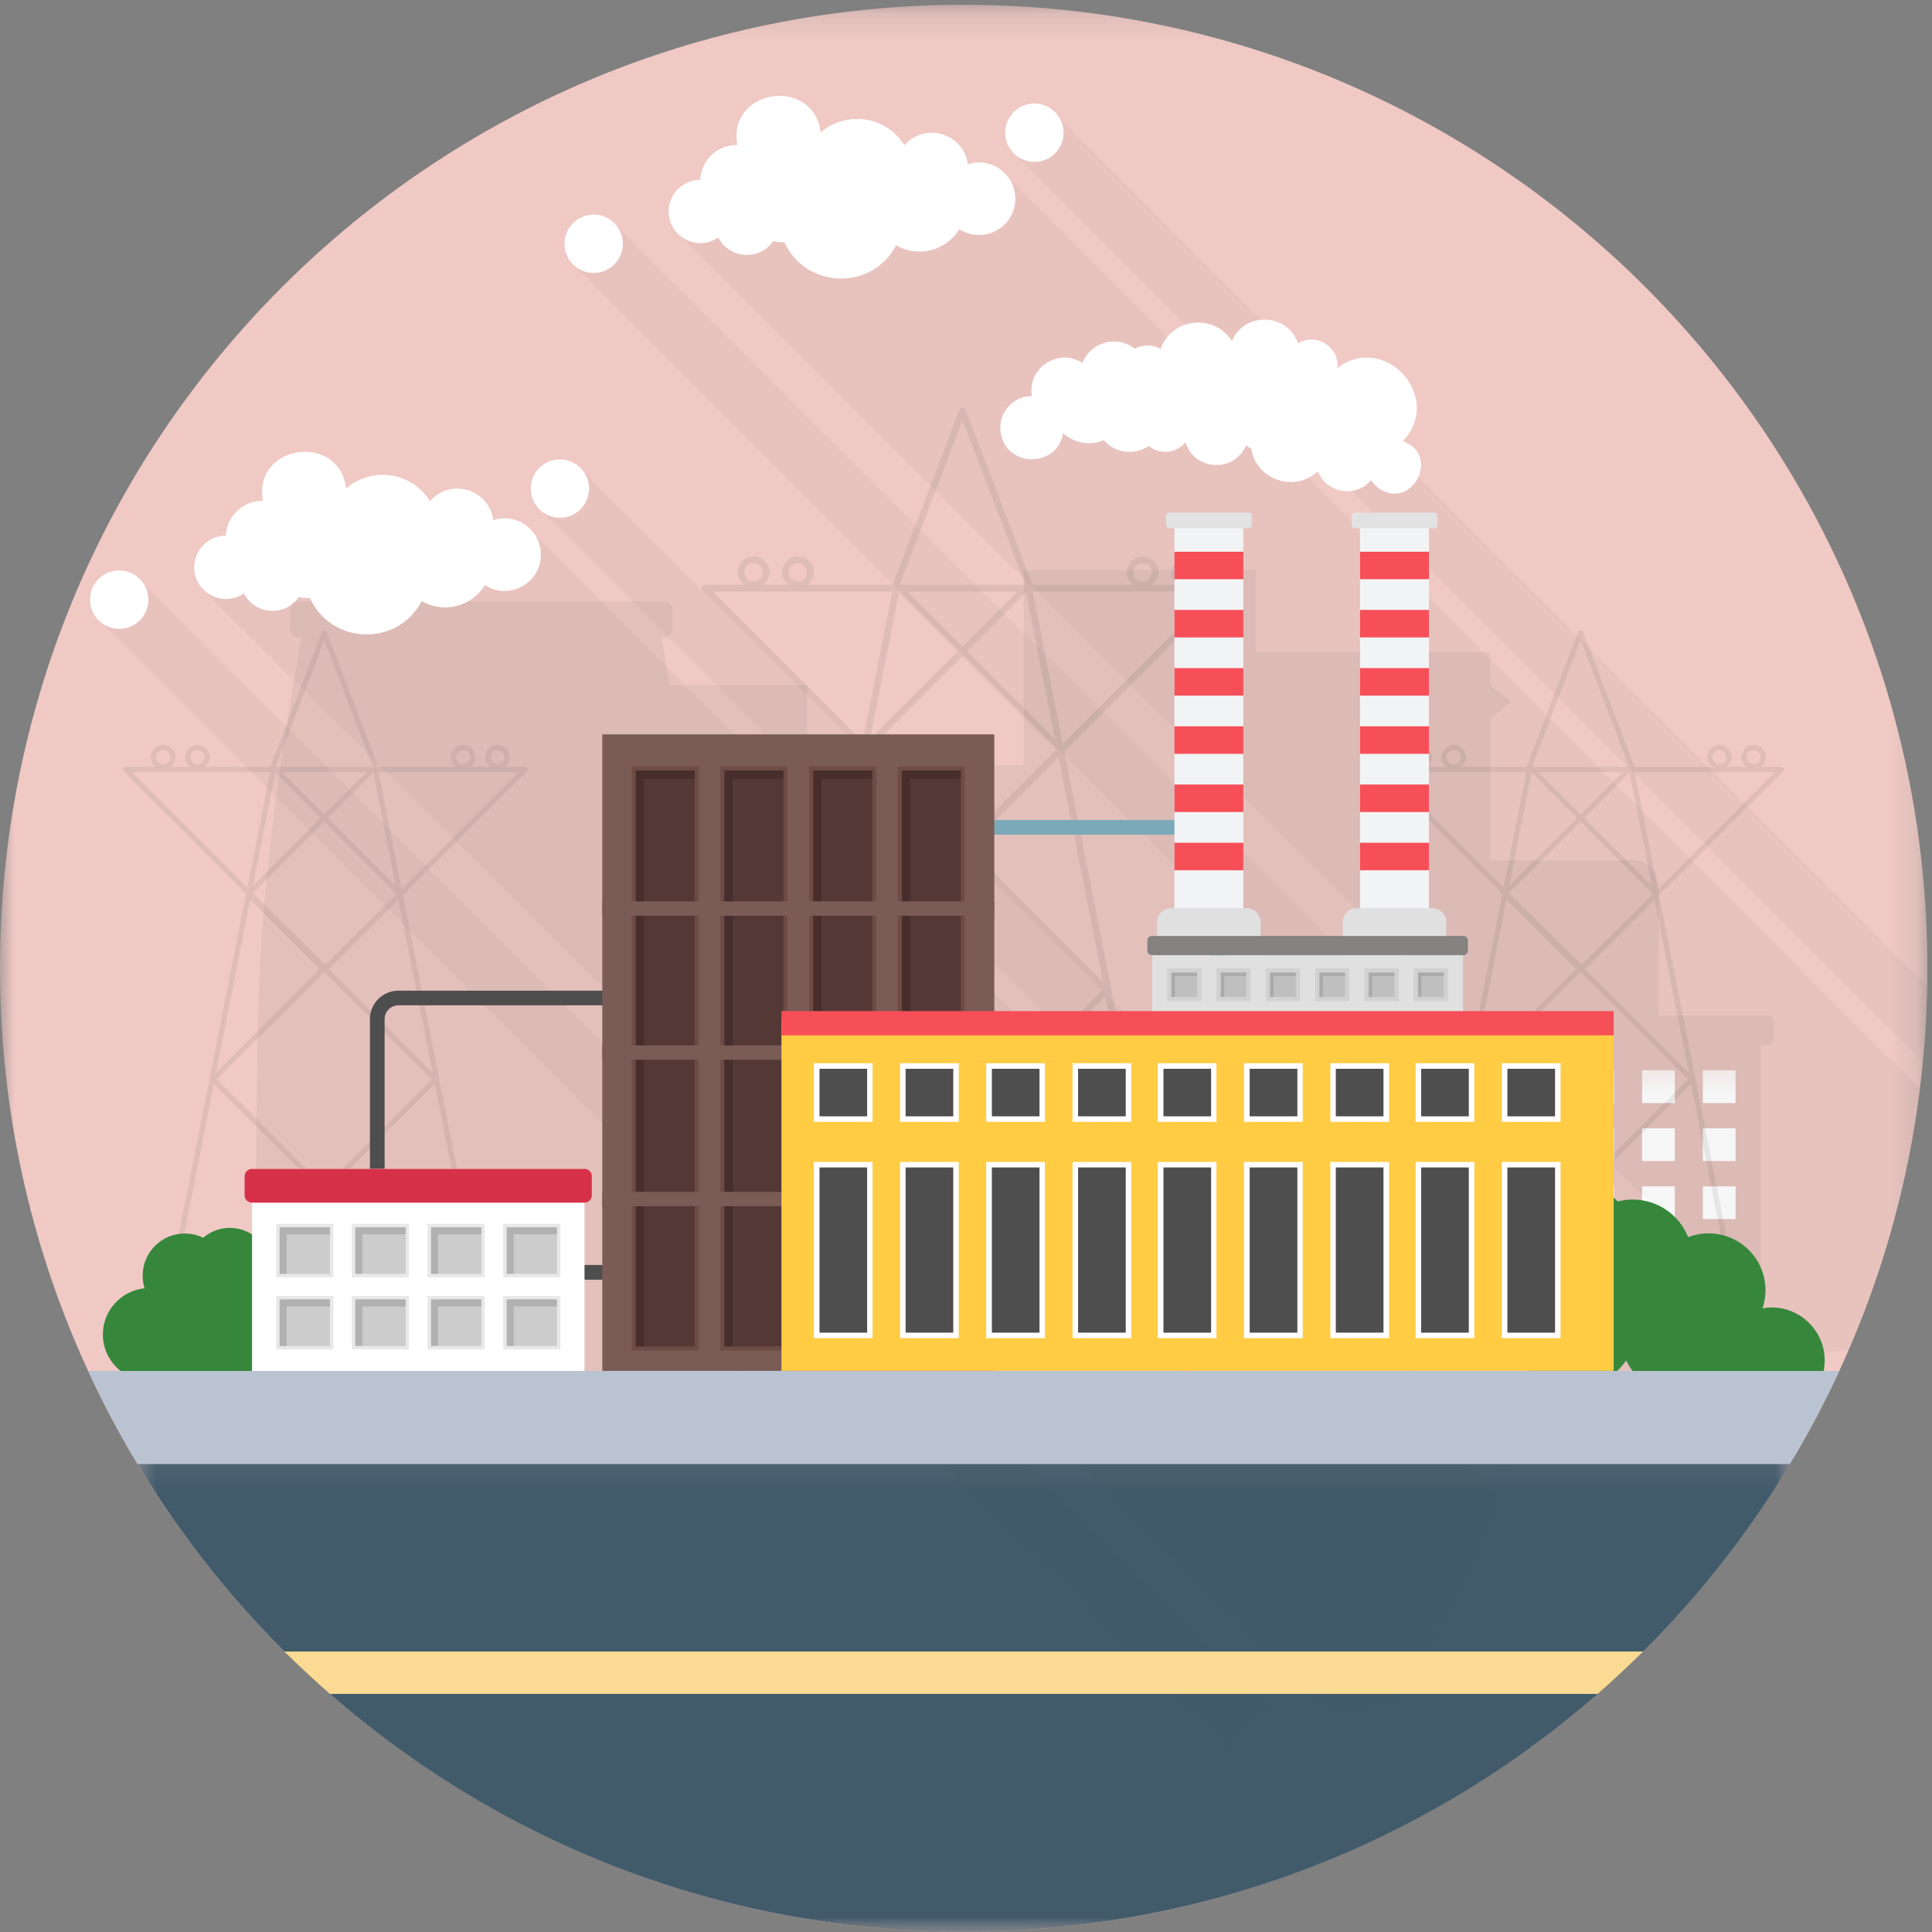 <svg width="68" height="68" viewBox="0 0 68 68" fill="none" xmlns="http://www.w3.org/2000/svg">
<rect x="0" y="0" width="68" height="68" fill="#808080" stroke="none"/>
<mask id="mask0_2038_6204" style="mask-type:luminance" maskUnits="userSpaceOnUse" x="0" y="0" width="68" height="68">
<path d="M0 0.162H67.838V68H0V0.162Z" fill="white"/>
</mask>
<g mask="url(#mask0_2038_6204)">
<path d="M67.838 34.073C67.838 52.899 52.512 67.992 33.919 67.992C15.313 67.992 0 52.888 0 34.073C0 15.34 15.185 0.169 33.919 0.169C52.653 0.169 67.838 15.34 67.838 34.073Z" fill="#F0C9C4"/>
</g>
<mask id="mask1_2038_6204" style="mask-type:luminance" maskUnits="userSpaceOnUse" x="4" y="51" width="60" height="18">
<path d="M4.398 51.062H63.319V68H4.398V51.062Z" fill="white"/>
</mask>
<g mask="url(#mask1_2038_6204)">
<path d="M63.174 51.244C57.285 61.26 46.386 67.988 33.918 67.988C21.458 67.988 10.565 61.262 4.672 51.244H63.174Z" fill="#415B6B"/>
</g>
<path d="M10.648 48.233H12.006V48.248H10.648V48.233Z" fill="#85C1BE"/>
<path d="M62.438 35.971V36.551C62.438 36.678 62.333 36.778 62.21 36.778H61.981V48.434H9.133C9.111 48.112 9.092 47.792 9.078 47.47C9.055 47.062 9.041 46.655 9.03 46.248C9.022 46.005 9.013 45.758 9.011 45.516H9.015C8.979 43.5 9.033 35.496 9.173 33.474C9.184 33.273 9.199 33.066 9.219 32.864C9.234 32.644 9.252 32.428 9.271 32.206C9.286 31.977 9.307 31.751 9.331 31.522C9.514 29.5 9.775 27.481 10.097 25.466C10.198 24.816 10.305 24.165 10.422 23.515C10.485 23.16 10.55 22.806 10.616 22.449H10.524C10.355 22.449 10.218 22.312 10.218 22.138V21.485C10.218 21.314 10.356 21.174 10.527 21.174H23.368C23.54 21.174 23.679 21.313 23.679 21.485V22.138C23.679 22.31 23.541 22.449 23.368 22.449H23.281C23.348 22.803 23.411 23.159 23.476 23.515C23.512 23.717 23.547 23.916 23.581 24.112H28.403V26.945H36.029V20.068C36.029 20.067 36.03 20.064 36.033 20.064H44.2V22.96H52.45V24.115L53.194 24.698L52.45 25.282V30.283H57.508C57.99 30.283 58.379 30.674 58.379 31.155V35.742H62.215C62.337 35.743 62.438 35.846 62.438 35.971Z" fill="#4E4E4E" fill-opacity="0.071"/>
<mask id="mask2_2038_6204" style="mask-type:luminance" maskUnits="userSpaceOnUse" x="55" y="37" width="8" height="10">
<path d="M62.353 37.28H55.027V46.197H62.353V37.28Z" fill="white"/>
</mask>
<g mask="url(#mask2_2038_6204)">
<path d="M55.66 37.67H56.812V38.824H55.66V37.67Z" fill="white"/>
<path d="M57.797 37.67H58.949V38.824H57.797V37.67Z" fill="white"/>
<path d="M59.934 37.67H61.086V38.824H59.934V37.67Z" fill="white"/>
<path d="M55.66 39.713H56.812V40.865H55.66V39.713Z" fill="white"/>
<path d="M57.797 39.713H58.949V40.865H57.797V39.713Z" fill="white"/>
<path d="M59.934 39.713H61.086V40.865H59.934V39.713Z" fill="white"/>
<path d="M55.66 41.755H56.812V42.908H55.66V41.755Z" fill="white"/>
<path d="M57.797 41.755H58.949V42.908H57.797V41.755Z" fill="white"/>
<path d="M59.934 41.755H61.086V42.908H59.934V41.755Z" fill="white"/>
<path d="M55.66 43.798H56.812V44.95H55.66V43.798Z" fill="white"/>
<path d="M57.797 43.798H58.949V44.95H57.797V43.798Z" fill="white"/>
<path d="M59.934 43.798H61.086V44.95H59.934V43.798Z" fill="white"/>
</g>
<path d="M18.565 27.045C18.551 27.011 18.519 26.987 18.481 26.987H17.764C17.869 26.91 17.942 26.79 17.942 26.648C17.942 26.41 17.749 26.216 17.511 26.216C17.272 26.216 17.079 26.409 17.079 26.648C17.079 26.79 17.153 26.909 17.259 26.987H16.556C16.663 26.91 16.735 26.79 16.735 26.648C16.735 26.41 16.542 26.216 16.303 26.216C16.064 26.216 15.871 26.409 15.871 26.648C15.871 26.79 15.945 26.909 16.05 26.987H13.306C13.306 26.976 13.307 26.965 13.302 26.955L11.501 22.239C11.473 22.168 11.357 22.168 11.33 22.239L9.528 26.955C9.524 26.966 9.525 26.977 9.525 26.987H7.202C7.309 26.91 7.382 26.79 7.382 26.648C7.382 26.41 7.189 26.216 6.95 26.216C6.712 26.216 6.519 26.409 6.519 26.648C6.519 26.79 6.593 26.909 6.697 26.987H5.997C6.103 26.91 6.176 26.79 6.176 26.648C6.176 26.41 5.982 26.216 5.744 26.216C5.506 26.216 5.313 26.409 5.313 26.648C5.313 26.79 5.386 26.909 5.492 26.987H4.418C4.382 26.987 4.349 27.011 4.335 27.045C4.321 27.078 4.329 27.118 4.355 27.144L8.654 31.444C8.652 31.453 8.647 31.459 8.647 31.467C8.647 31.475 8.653 31.482 8.657 31.491L5.314 48.404C5.304 48.454 5.336 48.503 5.386 48.511C5.392 48.513 5.397 48.513 5.405 48.513C5.447 48.513 5.486 48.483 5.494 48.439L5.634 47.735C5.636 47.733 5.64 47.734 5.645 47.731L11.394 41.985C11.402 41.987 11.408 41.995 11.416 41.995C11.425 41.995 11.431 41.987 11.44 41.985L17.189 47.731C17.191 47.734 17.195 47.733 17.2 47.735L17.339 48.439C17.348 48.483 17.385 48.513 17.429 48.513C17.434 48.513 17.44 48.513 17.446 48.511C17.496 48.502 17.527 48.453 17.52 48.404L14.181 31.511L18.549 27.144C18.571 27.118 18.578 27.078 18.565 27.045ZM17.51 26.4C17.647 26.4 17.757 26.512 17.757 26.649C17.757 26.786 17.645 26.897 17.51 26.897C17.372 26.897 17.26 26.785 17.26 26.649C17.26 26.511 17.372 26.4 17.51 26.4ZM16.303 26.4C16.441 26.4 16.552 26.512 16.552 26.649C16.552 26.786 16.439 26.897 16.303 26.897C16.165 26.897 16.053 26.785 16.053 26.649C16.053 26.511 16.165 26.4 16.303 26.4ZM6.951 26.4C7.089 26.4 7.2 26.512 7.2 26.649C7.2 26.786 7.088 26.897 6.951 26.897C6.814 26.897 6.702 26.785 6.702 26.649C6.702 26.511 6.814 26.4 6.951 26.4ZM5.744 26.4C5.881 26.4 5.992 26.512 5.992 26.649C5.992 26.786 5.88 26.897 5.744 26.897C5.606 26.897 5.494 26.785 5.494 26.649C5.494 26.511 5.606 26.4 5.744 26.4ZM11.437 41.754C11.422 41.749 11.408 41.749 11.393 41.754L7.629 37.99L11.394 34.227C11.401 34.229 11.408 34.236 11.415 34.236C11.422 34.236 11.43 34.229 11.436 34.227L15.202 37.99L11.437 41.754ZM11.45 33.949L8.901 31.433L11.414 28.921L13.963 31.469L11.45 33.949ZM11.415 28.662L9.923 27.172H12.905L11.415 28.662ZM11.286 28.79L8.906 31.169L9.691 27.195L11.286 28.79ZM11.252 34.111L7.604 37.756L8.809 31.666L11.252 34.111ZM11.578 34.111L14.023 31.666L15.226 37.756L11.578 34.111ZM11.544 28.79L13.139 27.195L13.924 31.169L11.544 28.79ZM11.415 22.527L13.111 26.963C13.111 26.964 13.111 26.966 13.109 26.968L13.088 26.99H9.742L9.721 26.968C9.721 26.966 9.721 26.964 9.719 26.963L11.415 22.527ZM9.51 27.172L8.708 31.238L4.64 27.172H9.51ZM7.528 38.146L11.252 41.869L5.695 47.423L7.528 38.146ZM11.578 41.869L15.303 38.146L17.137 47.423L11.578 41.869ZM14.136 31.297L13.321 27.172H18.261L14.136 31.297Z" fill="#4E4E4E" fill-opacity="0.1"/>
<mask id="mask3_2038_6204" style="mask-type:luminance" maskUnits="userSpaceOnUse" x="35" y="3" width="33" height="35">
<path d="M35.609 3.925H67.841V37.685H35.609V3.925Z" fill="white"/>
</mask>
<g mask="url(#mask3_2038_6204)">
<path d="M67.827 34.68C67.812 35.589 67.769 36.498 67.685 37.378L35.824 5.53L35.809 5.503L37.27 4.112C37.27 4.112 37.27 4.112 37.27 4.125L67.827 34.68Z" fill="#4E4E4E" fill-opacity="0.05"/>
</g>
<path d="M67.566 38.315C67.169 41.536 66.318 44.63 65.069 47.496L63.479 47.71L24.012 8.37C23.941 8.312 23.87 8.256 23.812 8.185L35.507 6.283C35.521 6.283 35.521 6.283 35.521 6.297L67.566 38.315Z" fill="#4E4E4E" fill-opacity="0.05"/>
<path d="M35.736 6.994C35.736 8.011 34.604 8.612 33.765 8.065C33.299 8.835 32.3 9.076 31.542 8.633C30.697 10.241 28.367 10.18 27.607 8.523C27.536 8.531 27.366 8.524 27.213 8.485C26.733 9.187 25.671 9.12 25.283 8.357C24.55 8.865 23.535 8.344 23.535 7.443C23.535 6.828 24.03 6.331 24.645 6.327H24.647C24.68 5.646 25.241 5.103 25.931 5.103C25.939 5.103 25.946 5.103 25.955 5.105C25.582 3.115 28.646 2.677 28.882 4.665C29.798 3.872 31.206 4.094 31.832 5.114C32.565 4.274 33.926 4.702 34.063 5.787C34.838 5.506 35.736 6.102 35.736 6.994Z" fill="white"/>
<path d="M37.434 4.671C37.434 5.238 36.973 5.698 36.407 5.698C35.837 5.698 35.379 5.237 35.379 4.671C35.379 4.105 35.837 3.643 36.407 3.643C36.832 3.643 37.197 3.903 37.353 4.271C37.404 4.392 37.434 4.529 37.434 4.671Z" fill="white"/>
<path d="M61.361 47.625L59.931 49.049L20.293 9.411L21.759 8.026L61.361 47.625Z" fill="#4E4E4E" fill-opacity="0.05"/>
<path d="M21.922 8.58C21.922 9.147 21.462 9.607 20.895 9.607C20.326 9.607 19.867 9.146 19.867 8.58C19.867 8.014 20.326 7.552 20.895 7.552C21.322 7.552 21.686 7.812 21.842 8.181C21.894 8.302 21.922 8.438 21.922 8.58Z" fill="white"/>
<path d="M62.779 27.045C62.764 27.011 62.732 26.987 62.695 26.987H61.977C62.084 26.91 62.156 26.79 62.156 26.648C62.156 26.41 61.963 26.216 61.724 26.216C61.486 26.216 61.293 26.409 61.293 26.648C61.293 26.79 61.367 26.909 61.472 26.987H60.769C60.876 26.91 60.948 26.79 60.948 26.648C60.948 26.41 60.755 26.216 60.516 26.216C60.279 26.216 60.085 26.409 60.085 26.648C60.085 26.79 60.159 26.909 60.264 26.987H57.521C57.521 26.976 57.522 26.965 57.518 26.955L55.715 22.239C55.688 22.168 55.572 22.168 55.545 22.239L53.742 26.955C53.739 26.966 53.74 26.977 53.74 26.987H51.418C51.524 26.91 51.597 26.79 51.597 26.648C51.597 26.41 51.403 26.216 51.166 26.216C50.927 26.216 50.734 26.409 50.734 26.648C50.734 26.79 50.807 26.909 50.913 26.987H50.212C50.319 26.91 50.391 26.79 50.391 26.648C50.391 26.41 50.198 26.216 49.959 26.216C49.721 26.216 49.527 26.409 49.527 26.648C49.527 26.79 49.602 26.909 49.706 26.987H48.634C48.597 26.987 48.564 27.011 48.549 27.045C48.536 27.078 48.544 27.118 48.569 27.144L52.87 31.444C52.868 31.453 52.861 31.459 52.861 31.467C52.861 31.475 52.869 31.482 52.871 31.491L49.53 48.404C49.52 48.454 49.552 48.503 49.602 48.511C49.607 48.513 49.613 48.513 49.621 48.513C49.663 48.513 49.702 48.483 49.709 48.439L49.848 47.735C49.851 47.733 49.856 47.734 49.859 47.731L55.608 41.985C55.617 41.987 55.623 41.995 55.632 41.995C55.641 41.995 55.646 41.987 55.654 41.985L61.403 47.731C61.406 47.734 61.411 47.733 61.415 47.735L61.554 48.439C61.563 48.483 61.601 48.513 61.644 48.513C61.65 48.513 61.655 48.513 61.662 48.511C61.712 48.502 61.743 48.453 61.734 48.404L58.396 31.511L62.763 27.144C62.786 27.118 62.793 27.078 62.779 27.045ZM61.724 26.4C61.862 26.4 61.973 26.512 61.973 26.649C61.973 26.786 61.861 26.897 61.724 26.897C61.586 26.897 61.474 26.785 61.474 26.649C61.474 26.511 61.586 26.4 61.724 26.4ZM60.518 26.4C60.656 26.4 60.766 26.512 60.766 26.649C60.766 26.786 60.654 26.897 60.518 26.897C60.381 26.897 60.269 26.785 60.269 26.649C60.269 26.511 60.381 26.4 60.518 26.4ZM51.166 26.4C51.303 26.4 51.413 26.512 51.413 26.649C51.413 26.786 51.301 26.897 51.166 26.897C51.028 26.897 50.916 26.785 50.916 26.649C50.916 26.511 51.028 26.4 51.166 26.4ZM49.959 26.4C50.097 26.4 50.208 26.512 50.208 26.649C50.208 26.786 50.096 26.897 49.959 26.897C49.822 26.897 49.709 26.785 49.709 26.649C49.709 26.511 49.822 26.4 49.959 26.4ZM55.653 41.754C55.637 41.749 55.623 41.749 55.607 41.754L51.844 37.99L55.608 34.227C55.616 34.229 55.623 34.236 55.631 34.236C55.637 34.236 55.645 34.229 55.652 34.227L59.417 37.99L55.653 41.754ZM55.664 33.949L53.115 31.433L55.628 28.921L58.178 31.469L55.664 33.949ZM55.631 28.662L54.139 27.172H57.12L55.631 28.662ZM55.501 28.79L53.121 31.169L53.907 27.195L55.501 28.79ZM55.467 34.111L51.82 37.756L53.023 31.666L55.467 34.111ZM55.792 34.111L58.236 31.666L59.439 37.756L55.792 34.111ZM55.758 28.79L57.353 27.195L58.138 31.169L55.758 28.79ZM55.631 22.527L57.327 26.963C57.327 26.964 57.327 26.966 57.325 26.968L57.304 26.99H53.958L53.936 26.968C53.936 26.966 53.936 26.964 53.934 26.963L55.631 22.527ZM53.725 27.172L52.921 31.238L48.854 27.172H53.725ZM51.742 38.146L55.465 41.869L49.908 47.423L51.742 38.146ZM55.794 41.869L59.517 38.146L61.351 47.423L55.794 41.869ZM58.349 31.297L57.535 27.172H62.475L58.349 31.297Z" fill="#4E4E4E" fill-opacity="0.1"/>
<path d="M53.653 49.724C53.466 50.468 53.246 51.203 52.997 51.921L19.129 18.05L19.105 18.026L20.571 16.643C20.571 16.643 20.576 16.643 20.576 16.648L53.653 49.724Z" fill="#4E4E4E" fill-opacity="0.05"/>
<path d="M52.726 52.698C52.014 54.653 51.127 56.526 50.084 58.291C49.761 58.844 49.421 59.385 49.06 59.918L46.783 60.237L7.157 20.755C7.142 20.744 7.13 20.726 7.117 20.711L18.812 18.814L18.823 18.825L52.726 52.698Z" fill="#4E4E4E" fill-opacity="0.05"/>
<path d="M19.037 19.521C19.037 20.538 17.905 21.138 17.066 20.591C16.6 21.361 15.601 21.602 14.843 21.159C13.998 22.768 11.668 22.707 10.908 21.048C10.837 21.057 10.666 21.05 10.514 21.012C10.033 21.713 8.972 21.647 8.584 20.883C7.851 21.39 6.836 20.87 6.836 19.968C6.836 19.354 7.331 18.856 7.946 18.854H7.948C7.979 18.172 8.542 17.628 9.232 17.628C9.24 17.628 9.247 17.628 9.256 17.631C8.882 15.64 11.947 15.204 12.183 17.192C12.55 16.875 13.004 16.712 13.469 16.712C14.175 16.712 14.792 17.082 15.134 17.638C15.369 17.368 15.715 17.195 16.101 17.195C16.749 17.195 17.285 17.684 17.365 18.311C17.49 18.265 17.622 18.244 17.763 18.244C18.463 18.245 19.037 18.815 19.037 19.521Z" fill="white"/>
<path d="M20.734 17.197C20.734 17.765 20.273 18.224 19.706 18.224C19.137 18.224 18.68 17.763 18.68 17.197C18.68 16.629 19.137 16.169 19.706 16.169C20.133 16.169 20.497 16.429 20.653 16.799C20.706 16.919 20.734 17.055 20.734 17.197Z" fill="white"/>
<path d="M44.659 60.153L43.232 61.576L3.594 21.936L5.059 20.552L44.659 60.153Z" fill="#4E4E4E" fill-opacity="0.05"/>
<path d="M5.223 21.106C5.223 21.673 4.762 22.133 4.196 22.133C3.627 22.133 3.168 21.672 3.168 21.106C3.168 20.538 3.627 20.078 4.196 20.078C4.622 20.078 4.987 20.338 5.142 20.706C5.195 20.83 5.223 20.964 5.223 21.106Z" fill="white"/>
<path d="M43.153 20.66C43.134 20.615 43.092 20.588 43.043 20.588H42.111C42.248 20.485 42.344 20.33 42.344 20.146C42.344 19.838 42.093 19.586 41.784 19.586C41.476 19.586 41.224 19.838 41.224 20.146C41.224 20.329 41.319 20.485 41.457 20.588H40.545C40.683 20.485 40.778 20.33 40.778 20.146C40.778 19.838 40.528 19.586 40.219 19.586C39.909 19.586 39.658 19.838 39.658 20.146C39.658 20.329 39.754 20.485 39.892 20.588H36.33C36.33 20.573 36.333 20.558 36.328 20.544L33.989 14.425C33.954 14.334 33.803 14.334 33.767 14.425L31.428 20.544C31.423 20.559 31.426 20.573 31.426 20.588H28.414C28.552 20.485 28.647 20.33 28.647 20.146C28.647 19.838 28.395 19.586 28.088 19.586C27.778 19.586 27.527 19.838 27.527 20.146C27.527 20.329 27.623 20.485 27.759 20.588H26.849C26.987 20.485 27.081 20.33 27.081 20.146C27.081 19.838 26.83 19.586 26.523 19.586C26.213 19.586 25.962 19.838 25.962 20.146C25.962 20.329 26.056 20.485 26.195 20.588H24.802C24.754 20.588 24.712 20.615 24.693 20.66C24.674 20.703 24.684 20.755 24.719 20.789L30.299 26.369C30.296 26.379 30.288 26.388 30.288 26.398C30.288 26.409 30.297 26.419 30.3 26.429L25.962 48.372C25.949 48.437 25.992 48.499 26.055 48.511C26.064 48.513 26.071 48.514 26.079 48.514C26.134 48.514 26.183 48.474 26.195 48.419L26.375 47.506C26.379 47.504 26.385 47.505 26.389 47.501L33.848 40.045C33.858 40.049 33.867 40.059 33.878 40.059C33.889 40.059 33.898 40.049 33.908 40.045L41.367 47.501C41.371 47.505 41.377 47.504 41.381 47.506L41.562 48.419C41.573 48.477 41.623 48.514 41.678 48.514C41.685 48.514 41.693 48.513 41.701 48.511C41.764 48.499 41.805 48.437 41.794 48.372L37.464 26.454L43.129 20.789C43.161 20.755 43.171 20.703 43.153 20.66ZM41.784 19.823C41.962 19.823 42.106 19.967 42.106 20.145C42.106 20.322 41.962 20.467 41.784 20.467C41.606 20.467 41.461 20.322 41.461 20.145C41.461 19.967 41.606 19.823 41.784 19.823ZM40.219 19.823C40.397 19.823 40.541 19.967 40.541 20.145C40.541 20.322 40.397 20.467 40.219 20.467C40.04 20.467 39.896 20.322 39.896 20.145C39.894 19.967 40.04 19.823 40.219 19.823ZM28.085 19.823C28.262 19.823 28.408 19.967 28.408 20.145C28.408 20.322 28.262 20.467 28.085 20.467C27.906 20.467 27.762 20.322 27.762 20.145C27.762 19.967 27.908 19.823 28.085 19.823ZM26.519 19.823C26.697 19.823 26.841 19.967 26.841 20.145C26.841 20.322 26.697 20.467 26.519 20.467C26.341 20.467 26.196 20.322 26.196 20.145C26.196 19.967 26.341 19.823 26.519 19.823ZM33.907 39.742C33.886 39.737 33.868 39.737 33.847 39.742L28.965 34.86L33.849 29.978C33.859 29.981 33.867 29.989 33.878 29.989C33.888 29.989 33.897 29.981 33.907 29.978L38.791 34.86L33.907 39.742ZM33.923 29.616L30.616 26.35L33.877 23.091L37.184 26.395L33.923 29.616ZM33.877 22.758L31.942 20.823H35.811L33.877 22.758ZM33.709 22.924L30.621 26.012L31.64 20.855L33.709 22.924ZM33.665 29.828L28.933 34.558L30.493 26.655L33.665 29.828ZM34.088 29.828L37.261 26.655L38.821 34.558L34.088 29.828ZM34.045 22.924L36.114 20.855L37.133 26.012L34.045 22.924ZM33.877 14.796L36.076 20.552C36.075 20.554 36.075 20.555 36.075 20.559L36.048 20.585H31.707L31.68 20.559C31.68 20.555 31.68 20.553 31.678 20.552L33.877 14.796ZM31.406 20.823L30.363 26.099L25.086 20.823H31.406ZM28.833 35.062L33.664 39.892L26.454 47.098L28.833 35.062ZM34.09 39.892L38.92 35.062L41.299 47.099L34.09 39.892ZM37.406 26.175L36.349 20.823H42.758L37.406 26.175Z" fill="#4E4E4E" fill-opacity="0.1"/>
<path d="M15.584 48.615C15.584 49.523 14.847 50.256 13.94 50.256C13.15 50.256 12.492 49.699 12.331 48.956C12.009 49.354 11.522 49.609 10.969 49.609C10.28 49.609 9.682 49.207 9.399 48.621C9.034 49.15 8.43 49.496 7.744 49.496C6.978 49.496 6.311 49.065 5.98 48.431C5.763 48.54 5.516 48.601 5.252 48.601C4.354 48.601 3.621 47.873 3.621 46.97C3.621 46.124 4.264 45.429 5.088 45.344C5.044 45.206 5.021 45.056 5.021 44.9C5.021 44.077 5.688 43.416 6.505 43.416C6.736 43.416 6.959 43.468 7.152 43.568C7.403 43.345 7.734 43.217 8.089 43.217C8.5 43.217 8.874 43.391 9.14 43.671C9.285 43.629 9.442 43.61 9.604 43.61C10.388 43.61 11.059 44.096 11.329 44.782C11.527 44.707 11.741 44.664 11.968 44.664C12.947 44.664 13.741 45.459 13.741 46.437C13.741 46.636 13.708 46.825 13.651 46.999C13.745 46.98 13.84 46.97 13.94 46.97C14.847 46.969 15.584 47.707 15.584 48.615Z" fill="#36873C"/>
<path d="M64.223 47.882C64.223 48.907 63.389 49.734 62.363 49.734C61.471 49.734 60.728 49.105 60.547 48.266C60.183 48.714 59.633 49.002 59.009 49.002C58.228 49.002 57.554 48.548 57.235 47.885C56.823 48.484 56.139 48.873 55.365 48.873C54.499 48.873 53.748 48.387 53.373 47.671C53.127 47.794 52.849 47.863 52.55 47.863C51.534 47.863 50.707 47.039 50.707 46.02C50.707 45.064 51.434 44.279 52.364 44.183C52.316 44.027 52.288 43.856 52.288 43.68C52.288 42.751 53.042 42.003 53.967 42.003C54.227 42.003 54.478 42.06 54.698 42.172C54.98 41.922 55.355 41.777 55.756 41.777C56.22 41.777 56.643 41.975 56.942 42.289C57.108 42.241 57.285 42.22 57.466 42.22C58.353 42.22 59.111 42.771 59.416 43.544C59.64 43.459 59.88 43.41 60.136 43.41C61.242 43.41 62.139 44.307 62.139 45.413C62.139 45.637 62.102 45.851 62.037 46.049C62.144 46.028 62.251 46.017 62.363 46.017C63.389 46.022 64.223 46.856 64.223 47.882Z" fill="#36873C"/>
<path d="M43.121 39.036H33.727V29.866C33.727 29.313 34.177 28.862 34.729 28.862H42.117C42.67 28.862 43.121 29.313 43.121 29.866V39.036ZM34.244 38.518H42.601V29.865C42.601 29.598 42.384 29.38 42.115 29.38H34.728C34.462 29.38 34.243 29.596 34.243 29.865V38.518H34.244Z" fill="#7BA9B9"/>
<path d="M40.555 33.626H51.492V37.836H40.555V33.626Z" fill="#E0E0E0"/>
<path d="M41.336 18.355H43.762V32.199H41.336V18.355Z" fill="#F2F3F4"/>
<path d="M44.06 18.149V18.485C44.06 18.544 44.013 18.591 43.954 18.591H41.148C41.089 18.591 41.043 18.544 41.043 18.485V18.149C41.043 18.091 41.089 18.044 41.148 18.044H43.954C44.013 18.044 44.06 18.091 44.06 18.149Z" fill="#E2E2E2"/>
<path d="M41.336 19.419H43.762V20.386H41.336V19.419Z" fill="#F74F58"/>
<path d="M41.336 21.467H43.762V22.435H41.336V21.467Z" fill="#F74F58"/>
<path d="M41.336 23.515H43.762V24.483H41.336V23.515Z" fill="#F74F58"/>
<path d="M41.336 25.564H43.762V26.532H41.336V25.564Z" fill="#F74F58"/>
<path d="M41.336 27.613H43.762V28.581H41.336V27.613Z" fill="#F74F58"/>
<path d="M41.336 29.663H43.762V30.631H41.336V29.663Z" fill="#F74F58"/>
<path d="M44.368 32.457V33.4H40.723V32.457C40.723 32.186 40.944 31.963 41.217 31.963H43.874C44.146 31.963 44.368 32.186 44.368 32.457Z" fill="#E0E0E0"/>
<path d="M47.867 18.355H50.294V32.199H47.867V18.355Z" fill="#F2F3F4"/>
<path d="M50.592 18.149V18.485C50.592 18.544 50.545 18.591 50.487 18.591H47.68C47.621 18.591 47.574 18.544 47.574 18.485V18.149C47.574 18.091 47.621 18.044 47.68 18.044H50.487C50.546 18.044 50.592 18.091 50.592 18.149Z" fill="#E2E2E2"/>
<path d="M47.867 19.419H50.294V20.386H47.867V19.419Z" fill="#F74F58"/>
<path d="M47.867 21.467H50.294V22.435H47.867V21.467Z" fill="#F74F58"/>
<path d="M47.867 23.515H50.294V24.483H47.867V23.515Z" fill="#F74F58"/>
<path d="M47.867 25.564H50.294V26.532H47.867V25.564Z" fill="#F74F58"/>
<path d="M47.867 27.613H50.294V28.581H47.867V27.613Z" fill="#F74F58"/>
<path d="M47.867 29.663H50.294V30.631H47.867V29.663Z" fill="#F74F58"/>
<path d="M50.903 32.457V33.4H47.258V32.457C47.258 32.186 47.479 31.963 47.752 31.963H50.409C50.68 31.963 50.903 32.186 50.903 32.457Z" fill="#E0E0E0"/>
<path d="M51.666 33.095V33.465C51.666 33.547 51.597 33.615 51.514 33.615H40.535C40.45 33.615 40.383 33.547 40.383 33.465V33.095C40.383 33.013 40.45 32.943 40.535 32.943H51.514C51.597 32.943 51.666 33.013 51.666 33.095Z" fill="#848381"/>
<path d="M41.082 34.081H42.288V35.24H41.082V34.081Z" fill="#D1D1D1"/>
<path d="M41.23 34.233H42.131V35.088H41.23V34.233Z" fill="#BFBFBF"/>
<path d="M42.131 34.233V34.354H41.352V35.089H41.23V34.233H42.131Z" fill="#AAAAAA"/>
<path d="M42.816 34.081H44.021V35.24H42.816V34.081Z" fill="#D1D1D1"/>
<path d="M42.969 34.233H43.87V35.088H42.969V34.233Z" fill="#BFBFBF"/>
<path d="M43.871 34.233V34.354H43.091V35.089H42.969V34.233H43.871Z" fill="#AAAAAA"/>
<path d="M44.555 34.081H45.759V35.24H44.555V34.081Z" fill="#D1D1D1"/>
<path d="M44.703 34.233H45.604V35.088H44.703V34.233Z" fill="#BFBFBF"/>
<path d="M45.604 34.233V34.354H44.824V35.089H44.703V34.233H45.604Z" fill="#AAAAAA"/>
<path d="M46.289 34.081H47.495V35.24H46.289V34.081Z" fill="#D1D1D1"/>
<path d="M46.441 34.233H47.342V35.088H46.441V34.233Z" fill="#BFBFBF"/>
<path d="M47.342 34.233V34.354H46.563V35.089H46.441V34.233H47.342Z" fill="#AAAAAA"/>
<path d="M48.027 34.081H49.233V35.24H48.027V34.081Z" fill="#D1D1D1"/>
<path d="M48.176 34.233H49.078V35.088H48.176V34.233Z" fill="#BFBFBF"/>
<path d="M49.078 34.233V34.354H48.297V35.089H48.176V34.233H49.078Z" fill="#AAAAAA"/>
<path d="M49.758 34.081H50.963V35.24H49.758V34.081Z" fill="#D1D1D1"/>
<path d="M49.914 34.233H50.815V35.088H49.914V34.233Z" fill="#BFBFBF"/>
<path d="M50.815 34.233V34.354H50.033V35.089H49.914V34.233H50.815Z" fill="#AAAAAA"/>
<path d="M48.584 17.223C48.446 17.142 48.338 17.026 48.263 16.895C47.715 17.545 46.685 17.362 46.385 16.586C45.574 17.346 44.223 16.903 44.04 15.791C43.975 15.755 43.913 15.719 43.856 15.674C43.45 16.65 42.035 16.578 41.727 15.563C41.417 15.95 40.837 16.025 40.437 15.699C39.947 16.031 39.261 15.966 38.853 15.492C38.394 15.69 37.828 15.613 37.42 15.246C37.203 16.487 35.402 16.465 35.219 15.217C35.12 14.542 35.647 13.94 36.318 13.94L36.316 13.918C36.17 12.927 37.273 12.234 38.102 12.776C38.389 12.022 39.328 11.786 39.937 12.274C40.209 12.126 40.56 12.116 40.85 12.28C41.248 11.181 42.73 11.022 43.358 12.001C43.81 10.959 45.312 11.011 45.686 12.085C46.338 11.687 47.159 12.23 47.072 12.957C48.761 11.67 50.829 14.005 49.373 15.53C50.696 15.986 49.75 17.926 48.584 17.223Z" fill="white"/>
<path d="M22.414 45.042H13.02V35.87C13.02 35.317 13.47 34.868 14.024 34.868H21.41C21.963 34.868 22.414 35.317 22.414 35.87V45.042ZM13.538 44.522H21.894V35.869C21.894 35.603 21.677 35.384 21.408 35.384H14.022C13.755 35.384 13.537 35.602 13.537 35.869V44.522H13.538Z" fill="#4E4E4E"/>
<path d="M8.871 41.14H20.573V48.852H8.871V41.14Z" fill="white"/>
<path d="M20.83 41.4V42.069C20.83 42.215 20.716 42.33 20.576 42.33H8.869C8.729 42.33 8.609 42.216 8.609 42.069V41.4C8.609 41.255 8.729 41.14 8.869 41.14H20.576C20.716 41.14 20.83 41.253 20.83 41.4Z" fill="#D73149"/>
<path d="M9.723 43.076H11.734V44.958H9.723V43.076Z" fill="#E8E8E8"/>
<path d="M9.844 43.198H11.613V44.834H9.844V43.198Z" fill="#CCCCCC"/>
<path d="M11.613 43.198V43.44H10.089V44.834H9.844V43.198H11.613Z" fill="#B2B1B1"/>
<path d="M12.383 43.076H14.395V44.958H12.383V43.076Z" fill="#E8E8E8"/>
<path d="M12.508 43.198H14.277V44.834H12.508V43.198Z" fill="#CCCCCC"/>
<path d="M14.276 43.198V43.44H12.753V44.834H12.508V43.198H14.276Z" fill="#B2B1B1"/>
<path d="M15.047 43.076H17.059V44.958H15.047V43.076Z" fill="#E8E8E8"/>
<path d="M15.172 43.198H16.941V44.834H15.172V43.198Z" fill="#CCCCCC"/>
<path d="M16.94 43.198V43.44H15.417V44.834H15.172V43.198H16.94Z" fill="#B2B1B1"/>
<path d="M17.711 43.076H19.723V44.958H17.711V43.076Z" fill="#E8E8E8"/>
<path d="M17.836 43.198H19.605V44.834H17.836V43.198Z" fill="#CCCCCC"/>
<path d="M19.604 43.198V43.44H18.08V44.834H17.836V43.198H19.604Z" fill="#B2B1B1"/>
<path d="M9.723 45.614H11.734V47.495H9.723V45.614Z" fill="#E8E8E8"/>
<path d="M9.844 45.737H11.613V47.373H9.844V45.737Z" fill="#CCCCCC"/>
<path d="M11.613 45.737V45.98H10.089V47.373H9.844V45.737H11.613Z" fill="#B2B1B1"/>
<path d="M12.383 45.614H14.395V47.495H12.383V45.614Z" fill="#E8E8E8"/>
<path d="M12.508 45.737H14.277V47.373H12.508V45.737Z" fill="#CCCCCC"/>
<path d="M14.276 45.737V45.98H12.753V47.373H12.508V45.737H14.276Z" fill="#B2B1B1"/>
<path d="M15.047 45.614H17.059V47.495H15.047V45.614Z" fill="#E8E8E8"/>
<path d="M15.172 45.737H16.941V47.373H15.172V45.737Z" fill="#CCCCCC"/>
<path d="M16.94 45.737V45.98H15.417V47.373H15.172V45.737H16.94Z" fill="#B2B1B1"/>
<path d="M17.711 45.614H19.723V47.495H17.711V45.614Z" fill="#E8E8E8"/>
<path d="M17.836 45.737H19.605V47.373H17.836V45.737Z" fill="#CCCCCC"/>
<path d="M19.604 45.737V45.98H18.08V47.373H17.836V45.737H19.604Z" fill="#B2B1B1"/>
<path d="M21.199 25.847H34.996V48.25H21.199V25.847Z" fill="#7A5B56"/>
<path d="M22.238 26.977H24.598V47.532H22.238V26.977Z" fill="#6E4B45"/>
<path d="M22.379 27.122H24.453V47.385H22.379V27.122Z" fill="#543835"/>
<path d="M24.453 27.122V27.407H22.665V47.388H22.379V27.122H24.453Z" fill="#472D2B"/>
<path d="M25.355 26.977H27.715V47.532H25.355V26.977Z" fill="#6E4B45"/>
<path d="M25.5 27.122H27.574V47.385H25.5V27.122Z" fill="#543835"/>
<path d="M27.575 27.122V27.407H25.789V47.388H25.5V27.122H27.575Z" fill="#472D2B"/>
<path d="M28.48 26.977H30.84V47.532H28.48V26.977Z" fill="#6E4B45"/>
<path d="M28.625 27.122H30.699V47.385H28.625V27.122Z" fill="#543835"/>
<path d="M30.7 27.122V27.407H28.914V47.388H28.625V27.122H30.7Z" fill="#472D2B"/>
<path d="M31.598 26.977H33.958V47.532H31.598V26.977Z" fill="#6E4B45"/>
<path d="M31.746 27.122H33.819V47.385H31.746V27.122Z" fill="#543835"/>
<path d="M33.819 27.122V27.407H32.032V47.388H31.746V27.122H33.819Z" fill="#472D2B"/>
<path d="M21.199 36.795H34.996V37.3H21.199V36.795Z" fill="#7A5B56"/>
<path d="M21.199 31.726H34.996V32.231H21.199V31.726Z" fill="#7A5B56"/>
<path d="M21.199 41.949H34.996V42.454H21.199V41.949Z" fill="#7A5B56"/>
<path d="M27.504 35.93H56.796V48.249H27.504V35.93Z" fill="#FFCC44"/>
<path d="M27.504 35.587H56.796V36.441H27.504V35.587Z" fill="#F74F58"/>
<path d="M37.75 37.423H39.816V39.486H37.75V37.423Z" fill="white"/>
<path d="M37.945 37.618H39.622V39.291H37.945V37.618Z" fill="#4E4E4E"/>
<path d="M34.711 37.423H36.777V39.486H34.711V37.423Z" fill="white"/>
<path d="M34.91 37.618H36.587V39.291H34.91V37.618Z" fill="#4E4E4E"/>
<path d="M31.68 37.423H33.746V39.486H31.68V37.423Z" fill="white"/>
<path d="M31.875 37.618H33.552V39.291H31.875V37.618Z" fill="#4E4E4E"/>
<path d="M28.645 37.423H30.711V39.486H28.645V37.423Z" fill="white"/>
<path d="M28.844 37.618H30.521V39.291H28.844V37.618Z" fill="#4E4E4E"/>
<path d="M37.75 40.897H39.816V47.099H37.75V40.897Z" fill="white"/>
<path d="M37.945 41.09H39.622V46.905H37.945V41.09Z" fill="#4E4E4E"/>
<path d="M34.711 40.897H36.777V47.099H34.711V40.897Z" fill="white"/>
<path d="M34.91 41.09H36.587V46.905H34.91V41.09Z" fill="#4E4E4E"/>
<path d="M31.68 40.897H33.746V47.099H31.68V40.897Z" fill="white"/>
<path d="M31.875 41.09H33.552V46.905H31.875V41.09Z" fill="#4E4E4E"/>
<path d="M28.645 40.897H30.711V47.099H28.645V40.897Z" fill="white"/>
<path d="M28.844 41.09H30.521V46.905H28.844V41.09Z" fill="#4E4E4E"/>
<path d="M46.824 37.423H48.891V39.486H46.824V37.423Z" fill="white"/>
<path d="M47.016 37.618H48.694V39.291H47.016V37.618Z" fill="#4E4E4E"/>
<path d="M43.785 37.423H45.852V39.486H43.785V37.423Z" fill="white"/>
<path d="M43.984 37.618H45.663V39.291H43.984V37.618Z" fill="#4E4E4E"/>
<path d="M40.75 37.423H42.816V39.486H40.75V37.423Z" fill="white"/>
<path d="M40.949 37.618H42.627V39.291H40.949V37.618Z" fill="#4E4E4E"/>
<path d="M46.824 40.897H48.891V47.099H46.824V40.897Z" fill="white"/>
<path d="M47.016 41.09H48.694V46.905H47.016V41.09Z" fill="#4E4E4E"/>
<path d="M43.785 40.897H45.852V47.099H43.785V40.897Z" fill="white"/>
<path d="M43.984 41.09H45.663V46.905H43.984V41.09Z" fill="#4E4E4E"/>
<path d="M40.75 40.897H42.816V47.099H40.75V40.897Z" fill="white"/>
<path d="M40.949 41.09H42.627V46.905H40.949V41.09Z" fill="#4E4E4E"/>
<path d="M52.859 37.423H54.926V39.486H52.859V37.423Z" fill="white"/>
<path d="M53.055 37.618H54.732V39.291H53.055V37.618Z" fill="#4E4E4E"/>
<path d="M49.824 37.423H51.891V39.486H49.824V37.423Z" fill="white"/>
<path d="M50.02 37.618H51.697V39.291H50.02V37.618Z" fill="#4E4E4E"/>
<path d="M52.859 40.897H54.926V47.099H52.859V40.897Z" fill="white"/>
<path d="M53.055 41.09H54.732V46.905H53.055V41.09Z" fill="#4E4E4E"/>
<path d="M49.824 40.897H51.891V47.099H49.824V40.897Z" fill="white"/>
<path d="M50.02 41.09H51.697V46.905H50.02V41.09Z" fill="#4E4E4E"/>
<path d="M64.731 48.252C63.987 49.874 63.449 50.746 62.999 51.53H4.84C4.322 50.621 3.867 49.905 3.109 48.252H64.731Z" fill="#B9C3D2"/>
<path d="M57.834 58.129C57.309 58.641 56.785 59.137 56.231 59.62H11.611C11.058 59.137 10.533 58.641 10.008 58.129H57.834Z" fill="#FBDB93"/>
</svg>
